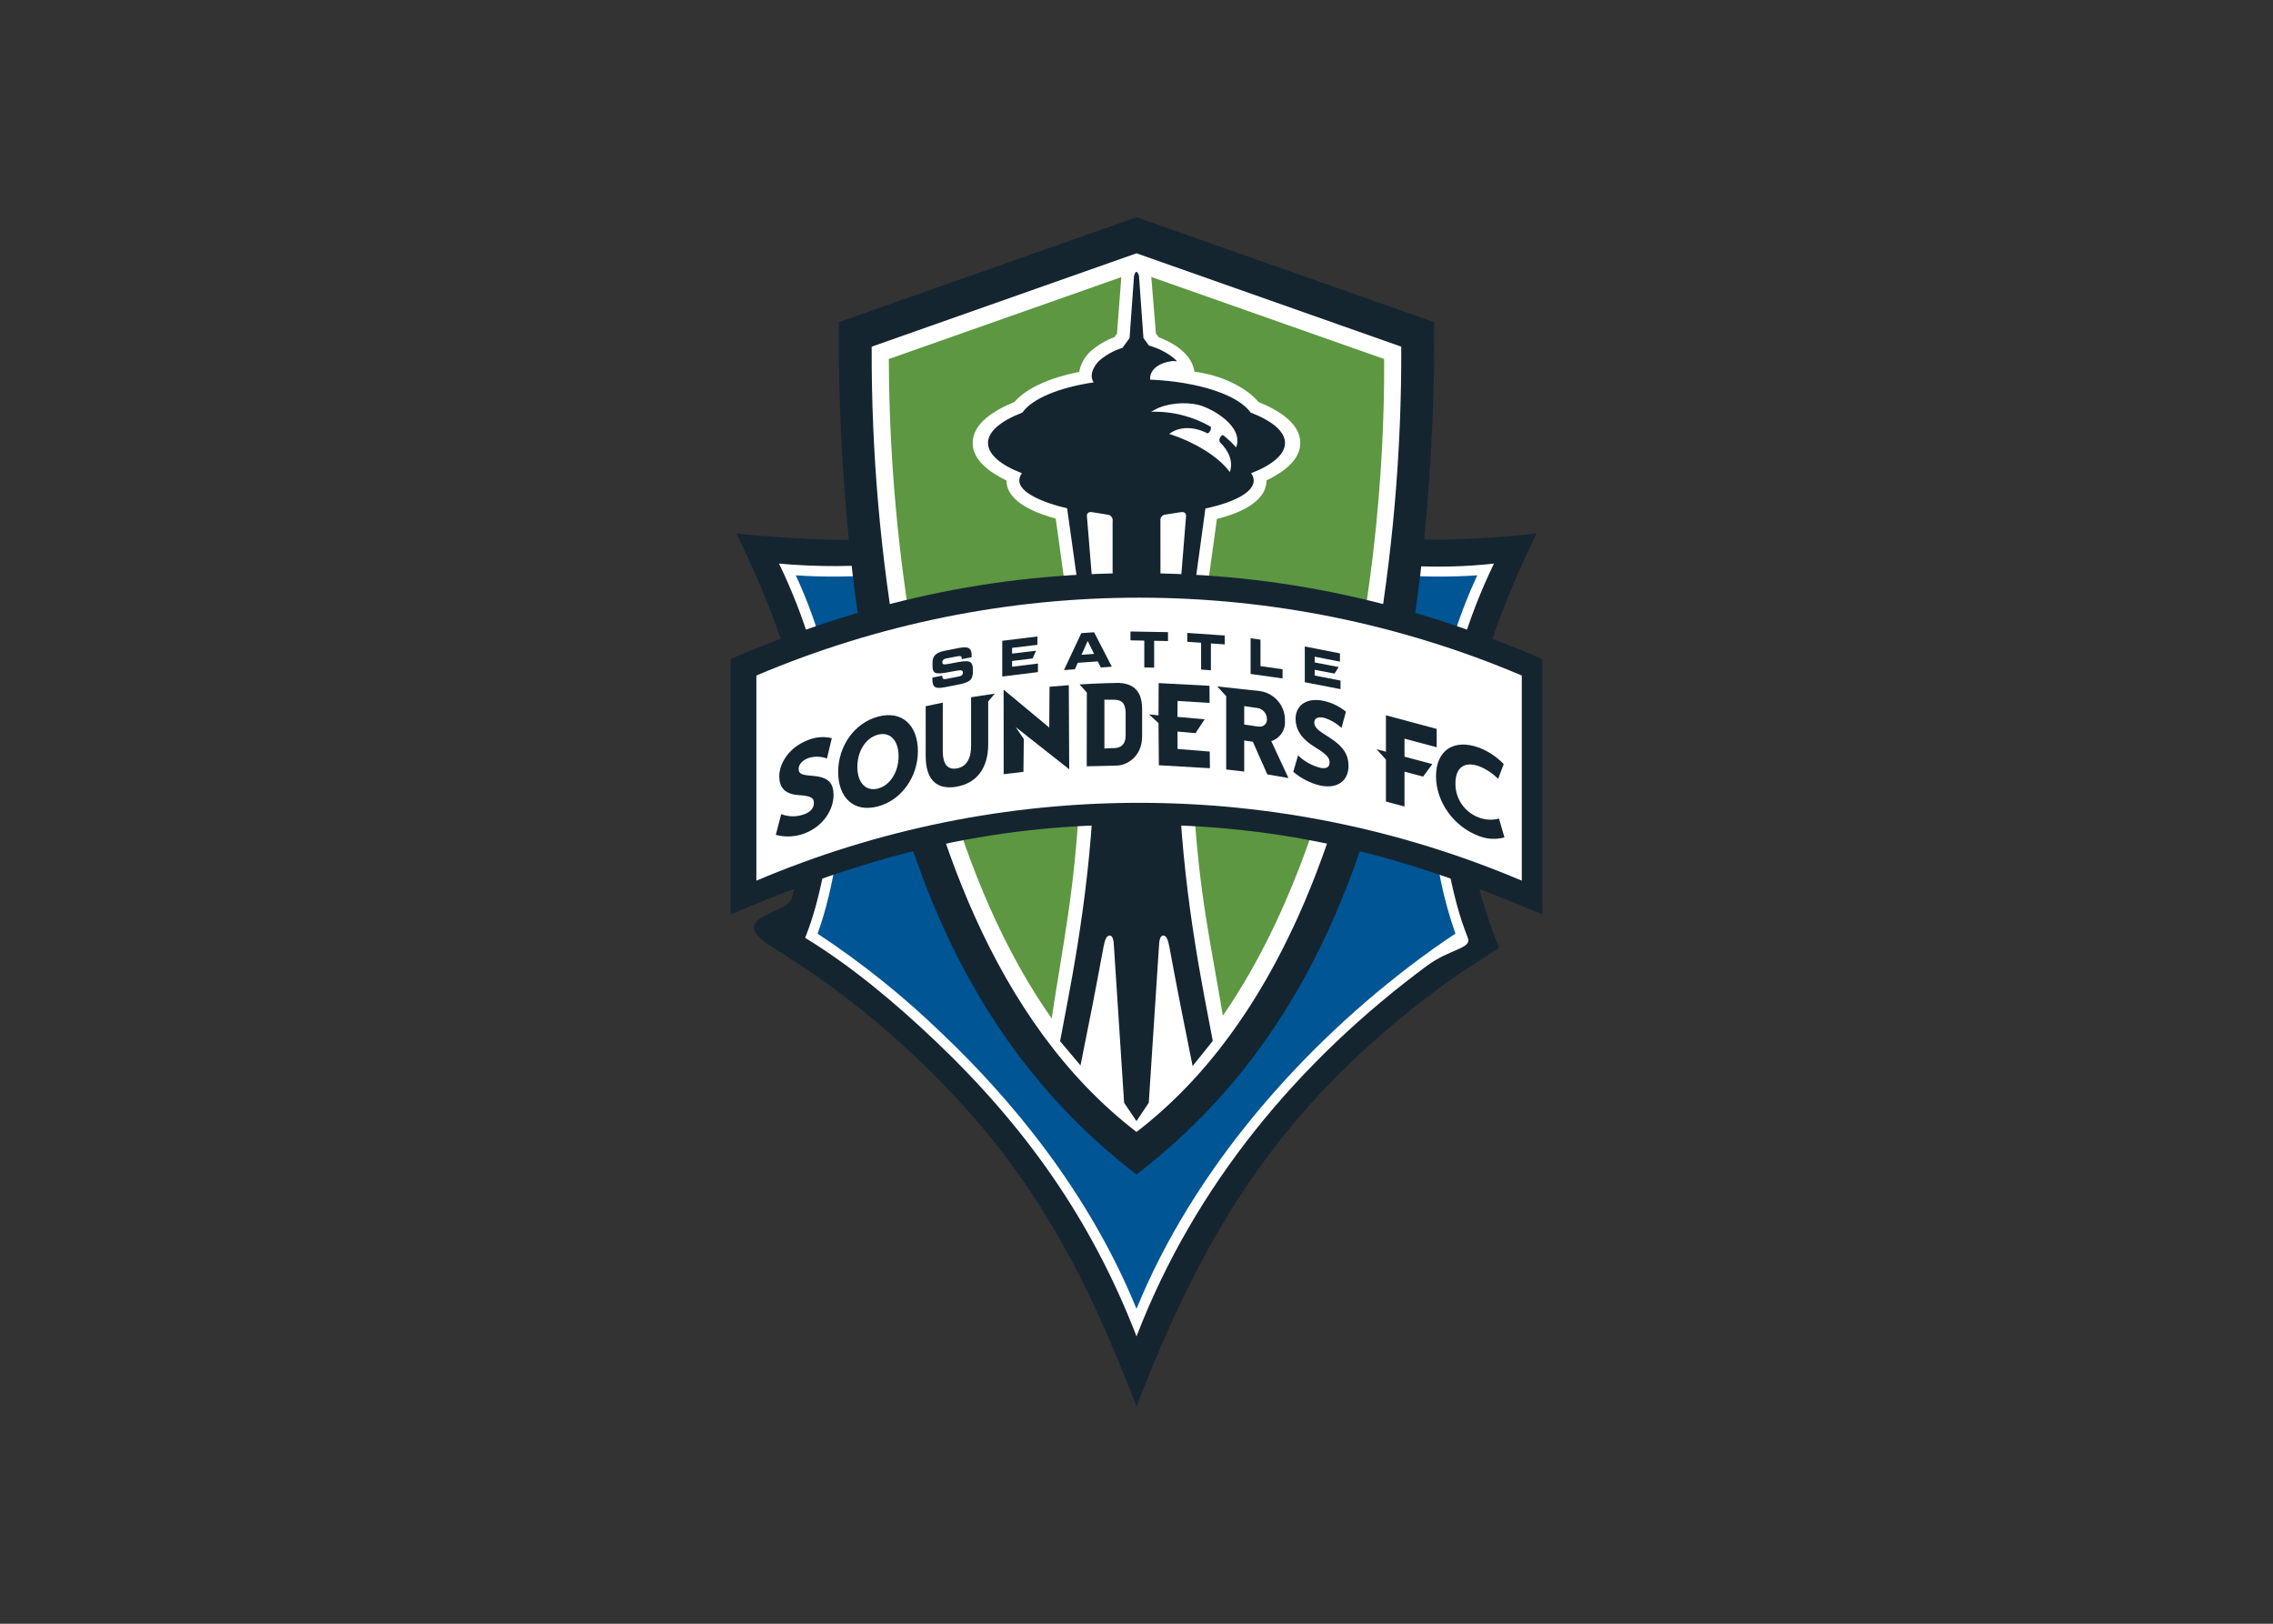 <svg viewBox="0 0 560 400" xmlns="http://www.w3.org/2000/svg" fill-rule="evenodd" clip-rule="evenodd"><rect x="0" y="0" width="560" height="400" fill="#333333" stroke="none"/><g><path d="M226.104 260.887c-10.826-10.334-22.711-19.497-35.459-27.338-12.748-7.84 3.317-8.191 4.429-12.296 8.912-33.054 1.002-59.568-13.619-89.822 0 0 23.251 2.577 38.283 1.121 21.548-2.098 40.789-8.041 60.263-17.734 33.86 16.845 61.62 20.702 98.537 16.609-17.302 35.793-24.063 65.423-9.19 102.119 0 0-8.718 5.361-14.079 9.328-38.62 28.588-57.972 58.676-75.268 103.61-13.271-34.472-26.673-59.739-53.897-85.597" fill="#142530"/><path d="M230.384 256.381c-9.742-9.252-20.519-18.317-32.016-25.35 1.055-2.666 1.956-5.391 2.699-8.161 7.658-28.432 3.715-57.433-9.141-84.035 9.453.856 18.964.817 28.41-.113 20.759-1.958 40.983-7.708 59.666-16.965 25.494 12.685 59.334 20.331 88.066 17.078-12.862 26.602-16.805 55.604-9.141 84.035.743 2.77 1.646 5.495 2.705 8.161 1.058 2.666-4.415 2.693-10.045 6.862-31.7 23.46-57.264 54.118-71.582 91.317-11.089-28.781-27.506-51.805-49.621-72.829" fill="#fff"/><path d="M232.081 254.592c16.637 15.807 36.062 38.77 47.921 67.827 13.929-34.151 40.572-64.65 70.106-86.504 4.08-3.02 7.073-5.003 8.467-5.907-2.982-8.537-4.832-17.428-5.505-26.446-1.855-21.207 1.899-42.533 10.885-61.831-27.767 1.893-59.277-5.052-83.949-17.214-24.682 12.159-56.189 19.106-83.946 17.214 11.732 25.356 14.658 54.84 7.404 81.78-.842 3.106-1.602 5.318-2.031 6.497 10.956 7.228 21.217 15.457 30.649 24.584" fill="#005595"/></g><g><path d="M213.483 164.233c-7.75-42.26-6.798-84.884-6.798-84.884l73.317-25.833 73.307 25.833s.959 42.624-6.798 84.884c-8.958 48.898-25.356 93.455-66.509 125.094-41.163-31.636-57.543-76.193-66.519-125.094" fill="#142530"/><path d="M221.509 162.858c-4.59-25.562-6.85-51.488-6.752-77.458l65.244-23 65.229 23c.1 25.971-2.159 51.896-6.749 77.458-7.576 41.3-23.101 88.801-58.48 115.995-35.388-27.194-50.905-74.695-58.492-115.995" fill="#fff"/><path d="M225.725 162.089c7.392 40.324 22.746 86.21 54.277 111.358 47.351-37.766 61.375-127.456 61.01-185.008l-61.01-21.493-61.023 21.493c.086 24.701 2.343 49.345 6.746 73.651" fill="#5d9741"/></g><g><g fill="#fff"><path d="M264.764 161.455l-4.663-33.691c-4.236-1.173-12.128-3.872-12.128-9.374-4.022-1.976-8.336-4.978-8.336-9.263 0-4.932 5.499-8.131 10.29-10.101 3.076-3.596 9.114-6.053 15.954-7.417.368-1.95 1.354-3.732 2.812-5.079 1.742-1.499 3.731-2.683 5.879-3.501l.628-.86 1.109-14.588c.671-4.114 4.953-3.651 6.243-2.184.584.602.95 1.381 1.042 2.215l1.191 14.545.659.892c7.107 2.812 8.486 6.356 8.838 8.513 6.703.87 12.707 3.851 15.776 7.469 4.804 1.97 10.296 5.168 10.296 10.101 0 4.285-4.313 7.26-8.336 9.226 0 5.732-7.796 8.357-12.211 9.491l-4.626 33.612h-30.42"/><path d="M258.509 254.769c3.614-24.118 6.172-34.288 7.508-59.022h27.954c1.476 25.518 4.117 34.904 8.102 59.197l-22.071 22.39-21.493-22.565"/></g><g fill="#142530"><path d="M267.987 161.455l-5.079-36.231c-6.402-1.504-11.788-4.004-11.788-6.835.012-.659.242-1.296.656-1.811-5.226-2.022-8.364-4.626-8.364-7.453 0-2.843 3.187-5.453 8.486-7.497 2.372-3.403 8.97-6.157 17.536-7.432-1.602-2.484 1.369-5.327 1.369-5.327 1.667-1.446 3.62-2.528 5.732-3.174l1.758-2.422 1.103-15.342c.588-2.157 1.214 0 1.214 0l1.1 15.342 1.348 1.847c4.951 1.452 6.92 3.882 6.92 3.882l-1.017-.074c-4.541.551-5.775 2.968-5.594 4.586 11.972.533 21.732 3.808 24.74 8.112 5.297 2.043 8.48 4.656 8.48 7.496 0 2.828-3.128 5.432-8.354 7.453.404.519.63 1.153.646 1.81 0 2.831-4.683 5.337-11.901 6.88l-4.966 36.185h-2.573l2.745-34.013c.061-.405.125-1.516-1.324-1.262-1.072.177-3.679.579-3.679.579-.717.019-1.296.614-1.296 1.332l.01.164c.007.054.031 17.798.018 33.198h-11.8v-33.017l.024-.259c0-.726-.563-1.338-1.287-1.398l-3.565-.573c-1.838-.355-1.483 1.168-1.483 1.168l2.794 34.08h-2.607"/><path d="M261.171 256.494c1.884-10.339 7-33.667 8.247-60.732h21.14c1.243 27.065 6.335 50.297 8.234 60.655l-4.966 6.197c-2.309-11.38-3.648-18.154-5.737-29.415-.328-1.795-.797-2.83-1.575-2.729-.628.089-.934.922-.998 2.943l-2.491 38.232-3.032 4.545-3.045-4.545-2.487-38.232c-.071-2.021-.371-2.855-.996-2.943-.775-.101-1.247.934-1.577 2.729-2.089 11.261-3.382 17.885-5.683 29.265l-5.033-5.97"/></g><path d="M291.376 102.307c-2.536-.663-5.153-.954-7.772-.867l.88-.494c2.906-1.608 7.449-2.043 10.936-1.161 3.118.806 11.086 5.204 9.135 10.422-1.004-1.107-2.099-2.129-3.272-3.054-.677.277-1.023 1.047-.779 1.737 2.209 2.12 3.422 4.88 2.479 7.401-2.944-4.108-9.479-7.652-14.487-9.249l-.444-.14c2.711-2.068 6.39-1.725 9.466-.135.608-.299.931-.982.779-1.642-2.166-1.253-4.495-2.202-6.92-2.818" fill="#fff"/></g><g><path d="M180 162.331c32.784-13.993 64.285-21.134 100.002-21.134 35.7 0 67.208 7.14 99.998 21.134v62.941c-34.01-14.514-62.87-22.139-99.998-22.139-37.119 0-65.992 7.621-100.002 22.139v-62.941" fill="#142530"/><path d="M186.347 166.411v50.54c60.23-25.575 128.346-25.575 188.577 0v-50.54c-60.231-25.571-128.346-25.571-188.577 0" fill="#fff"/></g><g fill="#142530"><g><path d="M229.722 167.526c0 1.902.889 2.194 3.097 1.759l2.938-.567c3.226-.628 3.948-1.149 3.948-3.526 0-2.561-.872-2.641-4.647-1.899-2.601.518-2.895.548-2.895-.214 0-.472.374-.748.919-.861l2.693-.521c1.112-.223 1.173.037 1.173.68l2.432-.474v-.273c0-1.553-.261-2.56-3.067-2.015l-3.385.661c-3.063.592-3.195 1.851-3.195 3.44 0 2.166.42 2.568 4.069 1.851 3.13-.598 3.415-.613 3.415.156 0 .677-.533.843-1.047.941l-2.968.582c-.702.135-1.039.135-1.054-.796l-2.426.469v.609"/><path d="M246.926 166.659l8.795-1.091v-2.11l-6.369.793v-1.421l5.064-.624.845-1.909-5.909.717v-1.418l6.237-.747v-2.056l-8.663 1.063v8.804"/><path d="M267.981 157.901l1.574 3.183-3.103.226 1.529-3.41zm-5.858 7.172l2.699-.199.717-1.599 4.923-.344.754 1.507 2.702-.202-4.359-8.482-3.155.214-4.28 9.104"/><path d="M278.513 157.745l3.41.067v6.611l2.423.043v-6.611l3.415.062v-2.194l-9.248-.157v2.178"/><path d="M292.501 158.103l3.415.239v6.607l2.417.166v-6.608l3.413.236v-2.187l-9.245-.641v2.187"/><path d="M308.111 166.025l7.873 1.106v-2.261l-5.438-.769v-6.528l-2.435-.337v8.789"/><path d="M321.464 168.062l8.802 1.706v-2.111l-6.366-1.247v-1.409l4.883.932 1.017-1.603-5.899-1.145v-1.409l6.228 1.214v-2.037l-8.664-1.694v8.804"/></g><g><path d="M198.056 205.369c-2.22.805-4.636.908-6.917.294l1.324-5.101c1.842.706 3.881.709 5.725.01 1.688-.613 2.332-1.688 2.332-2.769 0-1.14-.534-1.725-3.664-1.924-3.618-.214-4.87-2-4.87-4.641 0-3.199 2.429-7.212 7.211-8.976 1.823-.727 3.827-.875 5.737-.423l-1.201 5.012c-1.457-.533-3.048-.578-4.533-.128-1.731.634-2.433 1.759-2.433 2.656 0 1.44 1.03 1.538 3.603 1.764 3.841.319 4.993 1.887 4.993 4.7-.003 3.501-2.387 7.707-7.307 9.527"/><path d="M216.307 180.984c-3.036.79-5.082 4.098-5.082 7.946 0 3.829 2.046 6.111 5.082 5.318 3.039-.79 5.076-4.129 5.076-7.958 0-3.841-2.037-6.096-5.076-5.306m-.079 17.689c-5.94 1.553-9.729-2.231-9.729-8.514 0-6.302 3.976-12.1 9.916-13.647 5.909-1.531 9.727 2.239 9.727 8.535 0 6.286-3.998 12.082-9.914 13.627"/><path d="M235.678 193.795c-4.895.869-7.616-1.701-7.616-7.567v-12.257l4.212-.882v11.993c0 3.02 1.088 4.638 3.502 4.209 2.38-.447 3.471-2.469 3.471-5.508v-12.018l5.845-.894-1.629 1.936v10.538c-.003 5.98-2.907 9.595-7.784 10.449"/><path d="M263.321 168.789l.102 20.72-13.185-10.397 1.994 2.922-.083 8.103-4.874.576-.009-20.822 11.24 9.34.067-10.057 4.748-.385"/><path d="M274.056 184.295c2.631.098 3.265-1.513 3.265-3.036v-5.545c0-4.16-2.711-3.192-5.229-3.354v12.033l1.964-.098zm7.331-9.616v6.663c0 5.428-4.206 7.309-6.424 7.257-4.069.135-7.227.163-7.227.163l.028-18.15-1.78-2.004s5.094-.331 9.598-.383c2.812.135 5.805 1.198 5.805 6.455"/><path d="M297.98 168.941l.025 4.209-7.879-.468-.049 3.921 6.717.591-2.255 3.416-4.439-.395.012 4.289 7.934.643.04 4.102-12.575-.735-.092-10.379-2.337-2.15 2.335.23.039-7.937 12.523.665"/><path d="M312.231 190.772l-3.565-8.042-2.129-.319v7.661l-4.439-.511v-18.068l-2.197-2.386 10.49 1.133c3.64.506 6.333 3.732 6.181 7.404.154 2.218-1.247 4.268-3.37 4.929l4.237 9.096-5.208-.897m-2.552-16.371l-3.14-.453v4.533l3.272.49.58.031.043.001c.936 0 1.706-.771 1.706-1.706l-.01-.181c-.002-1.393-1.068-2.572-2.454-2.714l.064-.319"/><path d="M325.312 193.531c-2.465-.592-4.757-1.755-6.69-3.394l1.179-4.044c1.554 1.495 3.475 2.552 5.57 3.066 1.614.319 2.215-.334 2.196-1.351-.018-1.06-.527-1.881-3.572-3.732-3.508-2.141-4.764-4.463-4.803-6.92-.049-2.996 2.242-5.426 6.855-4.513 2.034.44 3.935 1.356 5.548 2.671l-1.088 4.016c-1.247-1.171-2.748-2.039-4.386-2.533-1.682-.327-2.341.352-2.316 1.189.025 1.332 1.03 1.979 3.523 3.56 3.723 2.349 4.859 4.393 4.908 7.027.064 3.25-2.178 5.897-6.924 4.956"/><path d="M341.453 185.184v-8.97l12.505 3.345v4.521l-7.928-2.117v4.439l6.855 1.829-2.273 3.081-4.582-1.216v8.584l-4.577-1.219v-10.333l-2.298-2.573 2.298.628m0 1.872l-2.123-2.393"/><path d="M364.408 205.966c-6.323-2.316-10.615-8.507-10.615-14.754 0-6.274 4.289-9.34 10.615-7.027 2.291.89 4.36 2.27 6.062 4.044l-1.376 3.639c-1.319-1.336-2.898-2.386-4.638-3.088-3.627-1.327-5.876.275-5.876 4.184-.075 3.784 2.304 7.21 5.876 8.462 1.553.581 3.251.661 4.852.226l1.345 4.638c-2.063.567-4.254.453-6.246-.324"/></g></g></svg>